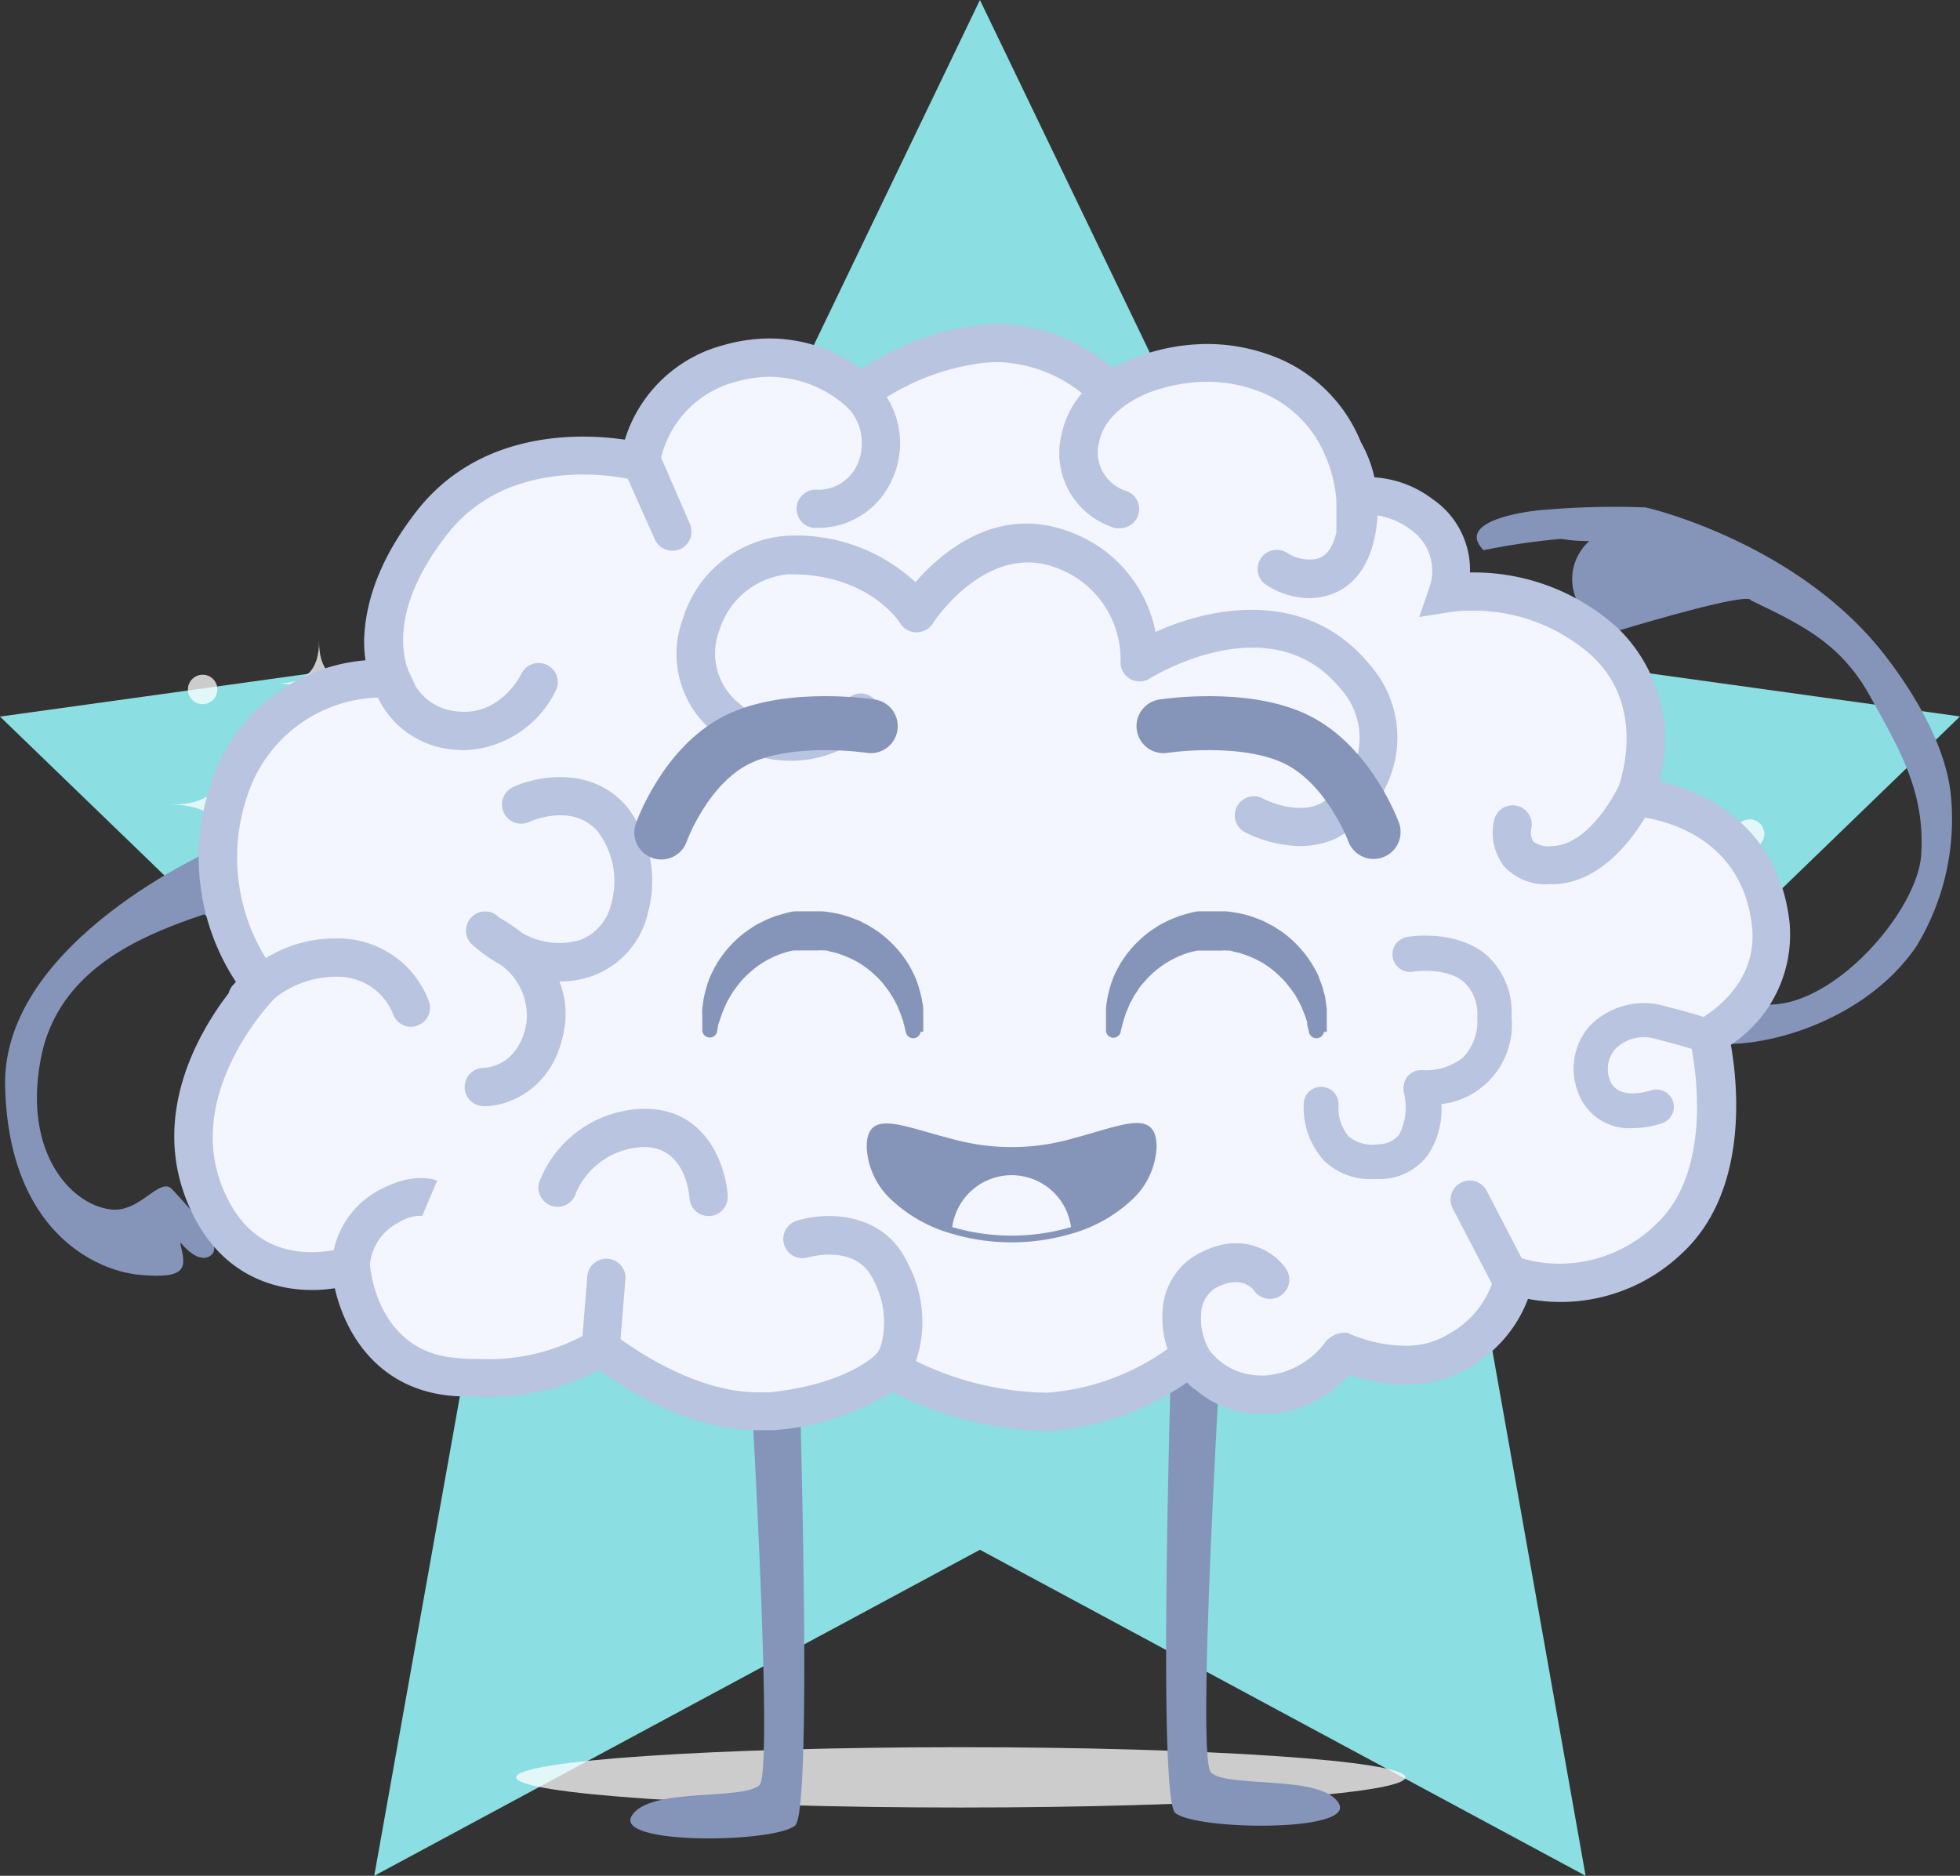 <svg id="Calque_1" data-name="Calque 1" xmlns="http://www.w3.org/2000/svg" viewBox="0 0 145.23 139"><rect x="0" y="0" width="145.23" height="139" fill="#333333" stroke="none"/><title>boomerneo</title><g id="Groupe_10827" data-name="Groupe 10827"><g id="Groupe_10826" data-name="Groupe 10826"><g id="Groupe_10825" data-name="Groupe 10825"><g id="Groupe_10824" data-name="Groupe 10824"><g id="Groupe_10823" data-name="Groupe 10823"><g id="Groupe_10822" data-name="Groupe 10822"><g id="Groupe_10821" data-name="Groupe 10821"><g id="Groupe_10109" data-name="Groupe 10109"><path id="iconmonstr-star-3" d="M72.61,0l22.2,46.09,50.42,7L108.54,88.58,117.49,139,72.61,114.84,27.73,139l9-50.41L0,53.1l50.42-7Z" transform="translate(0 0)" style="fill:#8bdee1"/><g id="Objects"><g id="Groupe_43" data-name="Groupe 43"><path id="Tracé_32" data-name="Tracé 32" d="M104.14,131.7c0,1.24-14.75,2.24-32.95,2.24s-32.95-1-32.95-2.24,14.75-2.23,32.95-2.23S104.14,130.47,104.14,131.7Z" transform="translate(0 0)" style="fill:#fff;opacity:0.75;isolation:isolate"/><g id="Groupe_41" data-name="Groupe 41" style="opacity:0.75"><path id="Tracé_67" data-name="Tracé 67" d="M23.64,47.5c0,2.18-1,3.14-3.14,3.14,2.18,0,3.14,1,3.14,3.14,0-2.17,1-3.14,3.14-3.14C24.6,50.64,23.64,49.68,23.64,47.5Z" transform="translate(0 0)" style="fill:#fff"/><path id="Tracé_68" data-name="Tracé 68" d="M17,55.25c0,3-1.35,4.38-4.39,4.38C15.68,59.63,17,61,17,64c0-3,1.34-4.38,4.38-4.38C18.37,59.63,17,58.29,17,55.25Z" transform="translate(0 0)" style="fill:#fff"/><path id="Tracé_69" data-name="Tracé 69" d="M26,56.5a.67.67,0,1,1-.67-.66h0A.67.67,0,0,1,26,56.5Z" transform="translate(0 0)" style="fill:#fff"/><path id="Tracé_70" data-name="Tracé 70" d="M16.1,51A1.09,1.09,0,1,1,15,50,1.08,1.08,0,0,1,16.1,51Z" transform="translate(0 0)" style="fill:#fff"/><path id="Tracé_71" data-name="Tracé 71" d="M23.36,62.46a.64.64,0,0,1-.64.64.65.65,0,0,1,0-1.29h0A.64.64,0,0,1,23.36,62.46Z" transform="translate(0 0)" style="fill:#fff"/></g><g id="Groupe_42" data-name="Groupe 42" style="opacity:0.748"><path id="Tracé_72" data-name="Tracé 72" d="M121,58.25c0,2.18,1,3.15,3.14,3.15-2.18,0-3.14,1-3.14,3.14,0-2.18-1-3.14-3.14-3.14C120.05,61.4,121,60.43,121,58.25Z" transform="translate(0 0)" style="fill:#fff"/><path id="Tracé_73" data-name="Tracé 73" d="M127.63,66c0,3,1.35,4.39,4.39,4.39-3,0-4.39,1.34-4.39,4.38,0-3-1.34-4.38-4.38-4.38C126.29,70.39,127.63,69,127.63,66Z" transform="translate(0 0)" style="fill:#fff"/><path id="Tracé_74" data-name="Tracé 74" d="M118.68,67.26a.67.67,0,1,0,.67-.67A.67.67,0,0,0,118.68,67.26Z" transform="translate(0 0)" style="fill:#fff"/><path id="Tracé_75" data-name="Tracé 75" d="M128.55,61.8a1.09,1.09,0,1,0,1.09-1.09h0A1.1,1.1,0,0,0,128.55,61.8Z" transform="translate(0 0)" style="fill:#fff"/><path id="Tracé_76" data-name="Tracé 76" d="M121.29,73.21a.65.65,0,0,0,.65.64.64.64,0,0,0,.64-.64.64.64,0,0,0-.64-.64h0A.65.65,0,0,0,121.29,73.21Z" transform="translate(0 0)" style="fill:#fff"/></g></g></g></g><g id="Groupe_10789" data-name="Groupe 10789"><g id="Groupe_10771" data-name="Groupe 10771"><g id="Groupe_10768" data-name="Groupe 10768"><g id="Groupe_10740" data-name="Groupe 10740"><g id="Groupe_10740-2" data-name="Groupe 10740-2"><g id="Groupe_10738" data-name="Groupe 10738"><g id="Groupe_34" data-name="Groupe 34"><path id="Tracé_101" data-name="Tracé 101" d="M129.64,74.2c5.11,1.73,12.46-6.37,12.72-10.91s-1.45-7.49-3.79-11.69c-2.2-4-5.18-5.34-8.84-7.12-.15-.68-9.6,2.19-9.6,2.19a3.76,3.76,0,0,1-2.36-6.58,11.15,11.15,0,0,1-2.08-.16,50.91,50.91,0,0,0-5.76.84c-2.2-2.23,3.42-2.94,4.63-3a60.13,60.13,0,0,1,7.35-.17c.43.07,11.15,2.67,17.54,10.68,2.37,3,4.72,6.94,5.1,10.62A18.13,18.13,0,0,1,142,70.12c-4.21,6.17-12.88,7.92-15.65,7A25.86,25.86,0,0,0,129.64,74.2Z" transform="translate(0 0)" style="fill:#8595ba"/><path id="Tracé_86" data-name="Tracé 86" d="M16.07,62.83S.14,69.71.38,80.47s6.71,13.71,10,14c3.61.33,3.37-.63,3-2.23l0-.17s1.22,1.61,2.18,1-.4-2.35-2.8-4.94c-.92-1-2.38,1.78-4.57,1.49C5.29,89.27,1.73,85.48,3,78.57,5,67.41,21,67.75,20.54,65S16.07,62.83,16.07,62.83Z" transform="translate(0 0)" style="fill:#8595ba"/><g id="Groupe_25" data-name="Groupe 25"><path id="Tracé_87" data-name="Tracé 87" d="M55,91.87s2.53,39.25,1.27,40.41-8.2.12-9.47,2.29,10.6,2,12.12.7,0-43.4,0-43.4Z" transform="translate(0 0)" style="fill:#8595ba"/><path id="Tracé_88" data-name="Tracé 88" d="M91,90.93s-2.53,39.25-1.27,40.42,8.2.12,9.47,2.28-10.6,2-12.12.71,0-43.41,0-43.41Z" transform="translate(0 0)" style="fill:#8595ba"/></g><g id="Groupe_27" data-name="Groupe 27"><path id="Tracé_89" data-name="Tracé 89" d="M99.57,100.17c1.22.52,5.31,2,8.63-.15,3.93-2.53,3.93-5.52,3.93-5.52a11.46,11.46,0,0,0,11.5-2.68c5.52-5,3-15.08,3-15.08s5.16-2.69,4.56-8.22c-1-8.94-10.08-9.45-10.08-9.45s2.84-6.77-2.2-11.5A14.8,14.8,0,0,0,107.25,44a5.21,5.21,0,0,0-1.89-5.83c-3.15-2.2-5.66-.89-5.66-.89s.54-7.16-6-9.6A13.37,13.37,0,0,0,82.21,29s-3.94-4.25-9.61-3.47a17.63,17.63,0,0,0-8.82,3.63A10,10,0,0,0,54,26.94a9.08,9.08,0,0,0-6.62,7.25S37.29,31.37,31.78,38.3,29,51,29,51,19.85,49.78,17,58.44a15.32,15.32,0,0,0,2.36,14.49s-7.4,7.4-4.25,15.43,10.7,6.34,10.7,6.34a8.33,8.33,0,0,0,8,7.36c7.4.48,10.55-2.2,10.55-2.2s6.46,5.36,12.76,4.73,8.66-3.15,8.66-3.15,6,3.4,11.81,3.2,10.56-4.15,10.56-4.15A6.22,6.22,0,0,0,94,103.33C98,102.92,99.35,100.08,99.57,100.17Z" transform="translate(0 0)" style="fill:#f3f6fe"/><g id="Groupe_26" data-name="Groupe 26"><path id="Tracé_90" data-name="Tracé 90" d="M132.6,68.36c-.75-6.84-5.93-9.66-9.65-10.46a11.51,11.51,0,0,0-3.08-11.36A15.87,15.87,0,0,0,109,42.42h-.08A6.34,6.34,0,0,0,106.17,37a8,8,0,0,0-4.33-1.63,9.38,9.38,0,0,0-1-2.6,11.34,11.34,0,0,0-6.65-6.43,13.75,13.75,0,0,0-4.75-.85,15.07,15.07,0,0,0-4.66.77h0l-.34.12-.2.07h0a17.31,17.31,0,0,0-1.82.8A13.35,13.35,0,0,0,74,24a10.67,10.67,0,0,0-1.6.11,20.21,20.21,0,0,0-8.58,3.21A11.55,11.55,0,0,0,57,25.08a12.61,12.61,0,0,0-3.41.5,10.42,10.42,0,0,0-7.29,7c-3.1-.46-10.57-.8-15.32,5.16-3.17,4-3.94,7.37-4,9.71v0a10.41,10.41,0,0,0,.1,1.48A13.11,13.11,0,0,0,15.66,58a16.81,16.81,0,0,0,1.82,14.76l-.28.31a1.54,1.54,0,0,0-.26.53c-2.15,2.8-5.69,8.78-3.14,15.28,2.29,5.84,6.82,6.71,9.31,6.71a10.72,10.72,0,0,0,1.7-.13c.73,3.25,3.17,7.65,9,8,.61,0,1.22.06,1.81.06a17.77,17.77,0,0,0,8.76-2c1.89,1.38,6.7,4.46,11.78,4.46.4,0,.8,0,1.19,0a19.31,19.31,0,0,0,7.81-2.31,4.63,4.63,0,0,0,.95-.53,26.8,26.8,0,0,0,11.05,2.9h.57a20.33,20.33,0,0,0,10.22-3.6,4.51,4.51,0,0,0,.51.47l.12.06a7.32,7.32,0,0,0,4.81,1.8h0a7.34,7.34,0,0,0,.81,0,8.82,8.82,0,0,0,5.77-2.9,13.27,13.27,0,0,0,4.18.73,8.85,8.85,0,0,0,4.85-1.35,9.81,9.81,0,0,0,4.22-5,13,13,0,0,0,11.4-3.37c5-4.61,4.14-12.62,3.63-15.46A9.79,9.79,0,0,0,132.6,68.36Zm-6.34,7c-.75-.23-1.68-.49-2.81-.78A5.59,5.59,0,0,0,117.82,76a4.76,4.76,0,0,0-.9,4.91A4,4,0,0,0,121,83.59a6.64,6.64,0,0,0,2.12-.35,1.28,1.28,0,1,0-.83-2.42c-.1,0-2.4.8-3-.78a2.26,2.26,0,0,1,.41-2.32,3,3,0,0,1,3.1-.7c1,.25,1.86.49,2.55.7.4,2.17,1.37,9.34-2.71,13.06a10.24,10.24,0,0,1-7.07,2.86,9.3,9.3,0,0,1-2.82-.41l-2.55-4.91a1.42,1.42,0,1,0-2.52,1.3l2.87,5.52a7,7,0,0,1-3.15,3.68,6,6,0,0,1-3.31.9,10.77,10.77,0,0,1-4-.84l-.27-.12h-.29a1.85,1.85,0,0,0-1.42.82,6.12,6.12,0,0,1-4.27,2.34,4.53,4.53,0,0,1-.52,0h0a4.72,4.72,0,0,1-3.7-1.86A4.57,4.57,0,0,1,89,97.42,2.36,2.36,0,0,1,90,95.48c1.82-1,2.69-.15,2.92.15A1.42,1.42,0,0,0,95.28,94c-.82-1.2-3.27-2.94-6.66-1a5.09,5.09,0,0,0-2.48,4.19,7.23,7.23,0,0,0,.37,2.77,17.55,17.55,0,0,1-8.92,3.24,22.8,22.8,0,0,1-9.72-2.34h0a9.2,9.2,0,0,0-.56-7.16c-1.81-4-6.16-3.89-8.21-3.26a1.42,1.42,0,1,0,.84,2.71c.14,0,3.54-1,4.78,1.71a6.56,6.56,0,0,1,.53,4.93,2.64,2.64,0,0,1-.23.44l-.21.22s-2.2,2.16-7.78,2.72c-.31,0-.61,0-.91,0-4.26,0-8.54-2.79-10.14-3.94l.35-4.3a1.42,1.42,0,1,0-2.82-.24h0L43.16,99a14.8,14.8,0,0,1-7.58,1.7c-.53,0-1.08,0-1.63-.06-5.87-.37-6.49-6.36-6.54-6.93a3.88,3.88,0,0,1,2.1-3.1,3,3,0,0,1,1.88-.51l-.1,0,1.1-2.61c-.27-.11-1.76-.63-4.2.65a6.62,6.62,0,0,0-3.46,4.5,10.83,10.83,0,0,1-1.61.15c-3.16,0-5.4-1.65-6.68-4.91C13.79,81.1,19.74,74.6,20.33,74A7.18,7.18,0,0,1,25,72.38a4.37,4.37,0,0,1,4.1,2.71,1.43,1.43,0,0,0,1.34,1,1.38,1.38,0,0,0,.45-.08,1.41,1.41,0,0,0,.9-1.79h0A7.18,7.18,0,0,0,25,69.54,9.74,9.74,0,0,0,19.7,71a14.15,14.15,0,0,1-1.35-12.1A10.51,10.51,0,0,1,28,51.69a6.78,6.78,0,0,0,5.31,3.82,8.14,8.14,0,0,0,1.1.08,7.84,7.84,0,0,0,6.83-4.54,1.42,1.42,0,0,0-2.57-1.19c-.07.14-1.61,3.32-4.95,2.84a4,4,0,0,1-2.9-1.81l-.59-1.26s0-.09-.08-.21a7.07,7.07,0,0,1-.28-1.88.66.66,0,0,0,0-.14c0-1.77.64-4.51,3.36-7.92,4.21-5.29,11.33-4.4,13.29-4l2,4.49a1.43,1.43,0,0,0,1.3.84,1.47,1.47,0,0,0,.58-.12,1.43,1.43,0,0,0,.72-1.87L49,33.94a.41.41,0,0,1,0-.09,7.66,7.66,0,0,1,5.5-5.55A9.28,9.28,0,0,1,57,27.92a8.58,8.58,0,0,1,5.72,2.21l.32.33a3.86,3.86,0,0,1,.54,3.83,3.16,3.16,0,0,1-3,2,1.42,1.42,0,1,0-.27,2.83h.32a6,6,0,0,0,5.48-3.6,6.43,6.43,0,0,0-.4-6.09,17.49,17.49,0,0,1,7-2.52,9.67,9.67,0,0,1,1.2-.08,10.43,10.43,0,0,1,6.26,2.31,6.69,6.69,0,0,0-1.5,3,5.79,5.79,0,0,0,4,7,2.09,2.09,0,0,0,.35,0,1.42,1.42,0,0,0,.34-2.79,3,3,0,0,1-1.91-3.64c.52-2.42,3.4-3.54,4-3.73a12.19,12.19,0,0,1,4-.69,10.69,10.69,0,0,1,3.76.68,8.62,8.62,0,0,1,5,4.83l.05.11a10.15,10.15,0,0,1,.76,3.16l0,2.39c-.47,2-1.52,2-2,2A3,3,0,0,1,95.42,41a1.42,1.42,0,0,0-1.74,2.24h0A5.84,5.84,0,0,0,97,44.32c1.29,0,4.36-.52,5-5.33a7.41,7.41,0,0,0,.07-.8,5.62,5.62,0,0,1,2.5,1.09,3.71,3.71,0,0,1,1.36,4.2l-.77,2.24,2.34-.37a11,11,0,0,1,1.52-.1,13.17,13.17,0,0,1,8.94,3.35c3.73,3.5,2.41,8.34,2,9.61-.15.32-2.13,4.35-4.89,4.48a1.94,1.94,0,0,1-1.46-.33,1.34,1.34,0,0,1-.15-.94,1.41,1.41,0,0,0-2.75-.66,4.1,4.1,0,0,0,.71,3.4,4.18,4.18,0,0,0,3.41,1.36h.37c3.34-.15,5.63-3.17,6.69-4.93,2.05.34,7.25,1.82,7.93,8.08.41,3.85-2.55,6-3.52,6.64Z" transform="translate(0 0)" style="fill:#b8c4e0"/><path id="Tracé_91" data-name="Tracé 91" d="M103.34,56.45a8.14,8.14,0,0,0-1.92-7.28c-4.57-5.5-11.5-4.29-15.8-2.34a9.93,9.93,0,0,0-6.73-7.55c-5.2-1.77-9.2,1.73-11.06,3.86A13,13,0,0,0,58.3,39.7a8.68,8.68,0,0,0-7.68,6.09A7.46,7.46,0,0,0,53,54.34,8.67,8.67,0,0,0,64.55,54,1.42,1.42,0,1,0,62.61,52a5.82,5.82,0,0,1-7.81.15,4.74,4.74,0,0,1-1.5-5.43,5.91,5.91,0,0,1,5.06-4.16c5.88-.12,8.24,3.46,8.33,3.6a1.41,1.41,0,0,0,2,.46,1.35,1.35,0,0,0,.45-.44c0-.06,3.86-5.9,8.89-4.19a7.23,7.23,0,0,1,5,7,1.41,1.41,0,0,0,1.33,1.5,1.39,1.39,0,0,0,.83-.21c.37-.23,9-5.46,14.09.7a5.43,5.43,0,0,1,1.34,4.84,5.79,5.79,0,0,1-2.84,3.76c-1.85.83-4.17-.39-4.19-.4a1.41,1.41,0,1,0-1.36,2.48,9.38,9.38,0,0,0,3.48,1,6.51,6.51,0,0,0,3.23-.5A8.63,8.63,0,0,0,103.34,56.45Z" transform="translate(0 0)" style="fill:#b8c4e0"/><path id="Tracé_92" data-name="Tracé 92" d="M41.79,76.37a6.47,6.47,0,0,0-.34-3.64h0a7.4,7.4,0,0,0,2.42-.4A6.49,6.49,0,0,0,48,67.68a9,9,0,0,0-1.53-7.88c-2.61-3.08-6.67-2.31-8.46-1.47a1.42,1.42,0,0,0,1.21,2.57s3.21-1.48,5.08.73a6.08,6.08,0,0,1,1,5.3A3.75,3.75,0,0,1,43,69.65a5.49,5.49,0,0,1-4.32-.52A12.14,12.14,0,0,0,37,68l-.14-.13a1.42,1.42,0,0,0-2,2l.06.06s.19.18.45.39h0a11.48,11.48,0,0,0,1.75,1.19A4.64,4.64,0,0,1,39,75.86c-.58,3.1-2.87,3.26-3.15,3.27a1.42,1.42,0,0,0,0,2.84C37.56,82,41,80.79,41.79,76.37Z" transform="translate(0 0)" style="fill:#b8c4e0"/><path id="Tracé_93" data-name="Tracé 93" d="M47.53,82.17a8.46,8.46,0,0,0-7.48,5.19,1.42,1.42,0,1,0,2.64,1h0A5.65,5.65,0,0,1,47.62,85c3.11-.09,3.44,3.39,3.47,3.78a1.41,1.41,0,0,0,1.41,1.33h.09a1.42,1.42,0,0,0,1.33-1.5C53.78,86.31,52.27,82,47.53,82.17Z" transform="translate(0 0)" style="fill:#b8c4e0"/><path id="Tracé_94" data-name="Tracé 94" d="M110.12,70.75c-2.27-1.91-5.71-1.35-5.86-1.32A1.29,1.29,0,0,0,104.7,72s2.41-.38,3.76.76a3.2,3.2,0,0,1,1,2.6,3.88,3.88,0,0,1-1.05,3,4.4,4.4,0,0,1-3,.94,1.29,1.29,0,0,0-1.4,1.17,1.53,1.53,0,0,0,0,.43,4.54,4.54,0,0,1-.32,3.16,2,2,0,0,1-1.55.73,2.74,2.74,0,0,1-2.22-.59,3.32,3.32,0,0,1-.74-2.33,1.29,1.29,0,0,0-2.57-.2A5.87,5.87,0,0,0,98.1,86a4.91,4.91,0,0,0,3.63,1.37l.64,0a4.45,4.45,0,0,0,3.43-1.78,6.06,6.06,0,0,0,1-3.77A5.93,5.93,0,0,0,112,75.34,5.67,5.67,0,0,0,110.12,70.75Z" transform="translate(0 0)" style="fill:#b8c4e0"/></g></g></g></g></g></g></g><g id="Groupe_10769" data-name="Groupe 10769"><path id="Tracé_22522" data-name="Tracé 22522" d="M86.21,53.81s6-.93,9.89,1,5.68,6.84,5.68,6.84" transform="translate(0 0)" style="fill:none;stroke:#8595ba;stroke-linecap:round;stroke-linejoin:bevel;stroke-width:4px"/><path id="Tracé_22523" data-name="Tracé 22523" d="M64.52,53.81s-6-.93-9.89,1S49,61.69,49,61.69" transform="translate(0 0)" style="fill:none;stroke:#8595ba;stroke-linecap:round;stroke-linejoin:bevel;stroke-width:4px"/></g><g id="Groupe_10770" data-name="Groupe 10770"><g id="Groupe_24" data-name="Groupe 24"><path id="Tracé_53" data-name="Tracé 53" d="M68.41,76.46l0-.27c0-.09,0-.2,0-.32a1.36,1.36,0,0,0,0-.21,2.25,2.25,0,0,0,0-.26c0-.18,0-.4,0-.62s-.06-.45-.1-.7-.12-.51-.19-.79a8,8,0,0,0-.3-.86c-.13-.29-.28-.59-.45-.89a8.45,8.45,0,0,0-2.3-2.5l-.52-.34c-.17-.11-.36-.2-.55-.3l-.28-.15-.3-.12c-.2-.07-.4-.16-.61-.22a7.1,7.1,0,0,0-1.27-.3,5,5,0,0,0-.66-.08l-.33,0h-.4l-.55,0h-.14l-.16,0-.35,0c-.23,0-.46.07-.68.12l-.63.18c-.21.06-.41.15-.61.22l-.3.13-.28.14c-.19.1-.38.19-.56.3l-.51.34a8.32,8.32,0,0,0-2.3,2.5c-.17.3-.32.6-.45.89a6.81,6.81,0,0,0-.3.86c-.07.28-.15.54-.19.79s-.07.49-.1.7a4.09,4.09,0,0,0,0,.6v.25a1.64,1.64,0,0,0,0,.23c0,.13,0,.25,0,.34l0,.29a.56.56,0,0,0,1.09.07l0-.07.06-.24c0-.23.11-.45.18-.68l.16-.46.22-.52a5,5,0,0,1,.29-.56,6.36,6.36,0,0,1,.37-.59c.14-.19.29-.4.45-.59a5.9,5.9,0,0,1,.55-.57,7.18,7.18,0,0,1,1.33-1,7.31,7.31,0,0,1,1.61-.67l.43-.1.21,0,.2,0,.2,0h.26l.55,0h.38a2.28,2.28,0,0,1,.45,0c.14,0,.3,0,.44.07l.43.1a7.82,7.82,0,0,1,1.61.67,6.81,6.81,0,0,1,1.33,1,5.83,5.83,0,0,1,.55.56l.45.59c.13.2.26.39.37.59a6,6,0,0,1,.29.56l.22.53.15.43.07.19c0,.07,0,.14.05.21l.07.31.06.26a.56.56,0,0,0,1.1-.05Z" transform="translate(0 0)" style="fill:#8595ba"/><path id="Tracé_54" data-name="Tracé 54" d="M98.31,76.46l0-.27,0-.32c0-.07,0-.13,0-.21V75.4c0-.18,0-.4,0-.62a6.54,6.54,0,0,0-.1-.7c0-.25-.12-.51-.18-.79s-.2-.56-.3-.86-.28-.59-.45-.89a8.45,8.45,0,0,0-2.3-2.5l-.52-.34c-.18-.11-.37-.2-.56-.3l-.28-.15-.3-.12c-.2-.07-.4-.16-.6-.22a7.2,7.2,0,0,0-1.28-.3,4.62,4.62,0,0,0-.65-.08l-.33,0h-.4l-.56,0h-.14l-.15,0-.35,0c-.24,0-.46.07-.69.12l-.63.18c-.21.06-.4.15-.6.22l-.3.13-.29.14c-.18.1-.38.19-.55.3l-.52.34a8.45,8.45,0,0,0-2.3,2.5c-.17.3-.32.6-.45.89a8.87,8.87,0,0,0-.3.86c-.07.28-.14.54-.18.79a6.92,6.92,0,0,0-.1.7c0,.22,0,.42,0,.6v.25c0,.08,0,.16,0,.23s0,.25,0,.34,0,.29,0,.29a.55.55,0,0,0,.62.48.57.57,0,0,0,.47-.41v-.07l.07-.24a6.52,6.52,0,0,1,.18-.68l.15-.46c.08-.16.15-.34.22-.52s.2-.37.29-.56.25-.39.37-.59.29-.4.46-.59a7,7,0,0,1,1.88-1.56,6.93,6.93,0,0,1,1.61-.67l.43-.1.21,0,.2,0,.2,0h.25l.56,0h.38a2.12,2.12,0,0,1,.44,0c.15,0,.3,0,.44.07l.44.1a7.82,7.82,0,0,1,1.61.67,6.81,6.81,0,0,1,1.33,1,5.73,5.73,0,0,1,.54.56c.17.2.31.4.46.59s.26.39.37.59a6,6,0,0,1,.29.56c.08.19.14.36.22.53l.15.43.07.19a1.55,1.55,0,0,1,0,.21l.08.31.06.26a.56.56,0,0,0,.68.41.57.57,0,0,0,.42-.46Z" transform="translate(0 0)" style="fill:#8595ba"/></g><g id="Groupe_23" data-name="Groupe 23"><g id="Groupe_22" data-name="Groupe 22"><path id="Tracé_51" data-name="Tracé 51" d="M85.7,85A5.67,5.67,0,0,1,83.77,89a10.88,10.88,0,0,1-4.41,2.43,15.68,15.68,0,0,1-8.8,0A10.88,10.88,0,0,1,66.15,89,5.67,5.67,0,0,1,64.22,85c0-2.87,2.56-1.56,6.24-.63a16.39,16.39,0,0,0,9,0C83.14,83.4,85.7,82.09,85.7,85Z" transform="translate(0 0)" style="fill:#8595ba"/></g><path id="Tracé_52" data-name="Tracé 52" d="M79.36,90.93a15.68,15.68,0,0,1-8.8,0,4.44,4.44,0,0,1,8.8,0Z" transform="translate(0 0)" style="fill:#f3f6fe"/></g></g></g></g></g></g></g></g></g></g></g></svg>